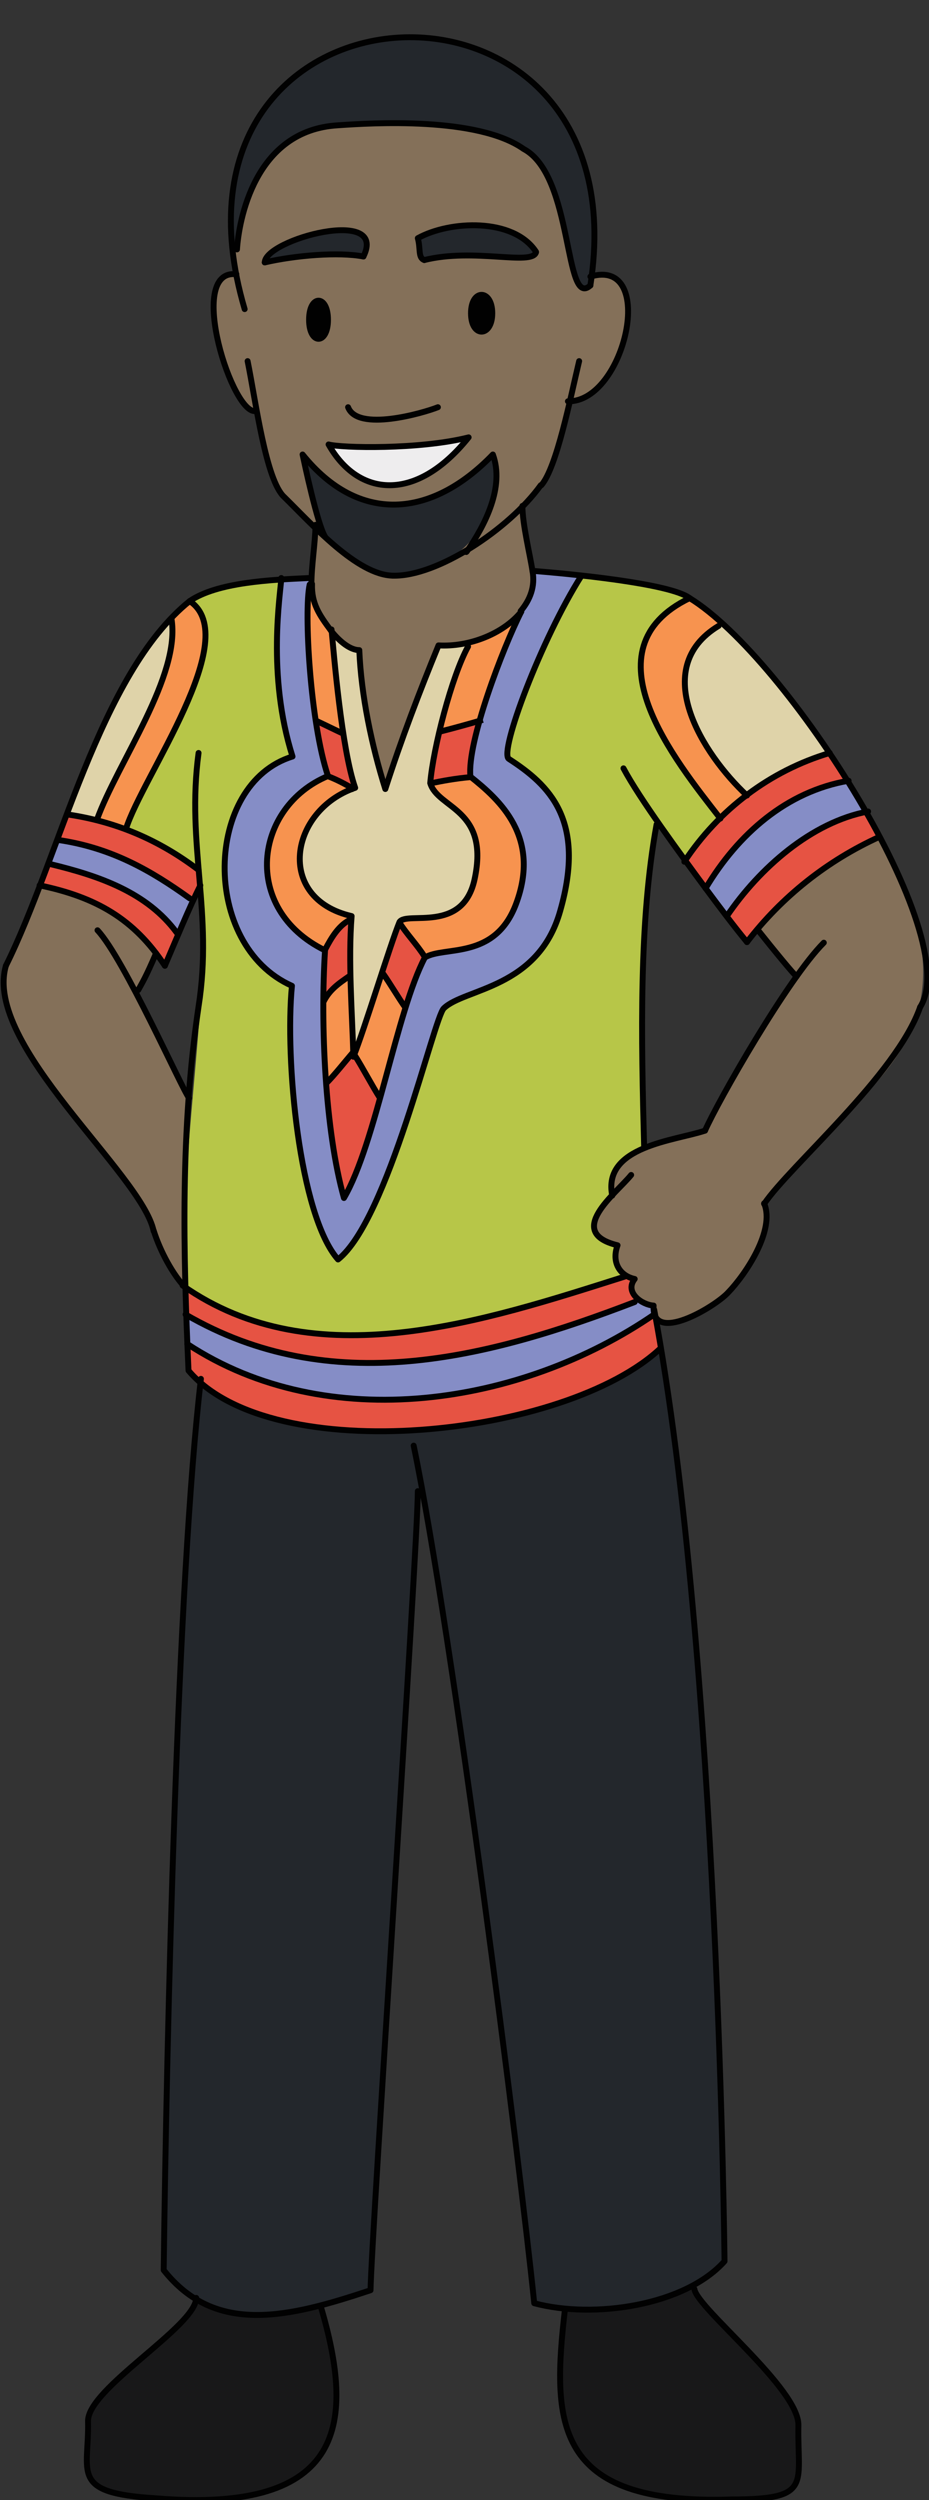 <?xml version="1.0" encoding="UTF-8"?><svg id="Latin_America" xmlns="http://www.w3.org/2000/svg" width="157.2" height="423" viewBox="0 0 157.2 423"><rect x="0" y="0" width="157.2" height="423" fill="#333333" stroke="none"/><defs><style>.cls-1{stroke-linecap:round;stroke-linejoin:round;}.cls-1,.cls-2{fill:none;stroke:#010101;}.cls-3{fill:#847059;}.cls-3,.cls-4,.cls-5,.cls-6,.cls-7,.cls-8,.cls-9,.cls-10,.cls-11,.cls-12,.cls-13{stroke-width:0px;}.cls-4{fill:#181819;}.cls-5{fill:#23272c;}.cls-6{fill:#dfd3a9;}.cls-7{fill:#858dc6;}.cls-8{fill:#b7c648;}.cls-9{fill:#8b6748;}.cls-10{fill:#e65343;}.cls-11{fill:#eeedee;}.cls-12{fill:#f7934f;}.cls-13{fill:#010101;}</style></defs><path class="cls-12" d="m59.4,155.2c0,.1,0,.2,0,.4-2.1.9-3.3,3.1-4.4,5.1-14.2-6.9-12-24.2.4-29.4h0c1.5.7,3,1.4,4.5,2.2-11.1,3.9-13.3,18.7-.4,21.6Z"/><path class="cls-7" d="m32.1,152h.7c-.7,1.6-1.6,3.7-2.6,5.9h-.3c-5.1-7.1-13.4-9.7-21.8-11.9.5-1.3,1-2.6,1.5-3.9,9.2,1.3,16,5.3,22.5,9.9Z"/><path class="cls-10" d="m31.5,218h0c22.3,15.1,51.1,5.5,74.5-2.1.5.3,1,.5,1.4.6-1.1,1.4-.5,2.6.6,3.4-24.9,10.2-51.8,16.8-76.4,2.6,0-1.5-.1-3-.1-4.5Z"/><path class="cls-4" d="m117.5,387.3c.4,3.2,17.8,16.9,17.6,23.1-.2,9.9,2.5,12.5-11.3,12.5-30.3,1-30.4-13-28.3-32.2,6.9.6,15.3-1.1,21-3.7l.9.2Z"/><path class="cls-10" d="m71.2,162.5c-.4.5-1.3,3.6-2.5,8.1-1.2-1.7-2.6-4.1-3.8-5.8h-.2c1.4-4.4,2.6-8.1,2.9-8.6,1.2,1.8,3.1,3.9,4.3,5.8-.3.2-.5.3-.7.6Z"/><path class="cls-7" d="m110.8,222.4c-22.4,15.3-55.4,20.6-79,5,0-1.6-.1-3.3-.2-5,24.6,14.2,51.5,7.6,76.4-2.6.8.7,1.9,1.1,2.6,1.1,0,.5,0,1,.2,1.5Z"/><path class="cls-7" d="m81.2,121.9c1.7-5.9,4.4-13.4,7-18.5,1.5-1.9,2.4-4.3,2-6.8,1.3,0,4.3.3,8.3.8h0c-6.8,10.7-14,29.9-12.3,31,6.8,4.4,13.1,10.3,8.7,25.7-3.7,13.2-16.2,13.1-19.7,16.5-1.7,1.6-9.4,35.8-17.9,42.5-6.6-7.5-9-34-7.8-46.3-15.5-6.9-14.9-34.2.1-38.8-4.4-13.6-2.1-27.8-1.9-30,2.3-.2,3.7-.3,5.1-.2,0,.3,0,.7,0,1h-.3c-1,4.5.1,23.5,3.1,32.4-12.5,5.2-14.8,22.5-.5,29.5-.8,12.5,0,30.5,3.2,41.9,5.4-9.2,8.9-31.5,13.7-40.7,3.2-1.9,11.7.5,15.4-9,4.3-11.3-2.8-17.7-7.7-21.6-.6-.4.2-4.4,1.6-9.4Z"/><path class="cls-12" d="m72.9,133.7c-.1,0-.2-.5-.1-1.2,2.2-.5,4.4-.8,6.7-1h.1c4.9,3.8,12,10.1,7.6,21.4-3.6,9.5-12.1,7-15.4,9-1.2-1.8-3.1-4-4.3-5.8,1.2-2,10.6,2,12.7-7.2,2.2-9.9-3.8-12.5-7.3-15.2Z"/><path class="cls-7" d="m143.6,132.1c1.2,1.8,2.3,3.6,3.3,5.3-9.6,1.8-18.4,9.6-23.9,17.7-1.2-1.5-2.4-3.1-3.6-4.8h0c5.5-9.2,13.7-16.4,24.2-18.2Z"/><path class="cls-12" d="m78.9,110l-.3-1.2c3.7-.7,7.4-2.6,9.5-5.4-2.6,5.1-5.3,12.5-7,18.5-2.3.6-4.5,1.3-6.8,1.9,1.2-4.9,2.8-10.5,4.5-13.8Z"/><path class="cls-5" d="m100.1,46.7c0,.5-.2,1-.3,1.5-4.5,4.1-2.8-18.6-11.3-23.1-7.8-5.5-25.7-4.4-31.4-4-14.2.8-16.8,16.3-17.1,21h-.2c-6.7-50.9,69.4-45.5,60.3,4.6Z"/><path class="cls-10" d="m59.2,165.1h0c-1.9,1.3-3.5,2.4-4.5,4.5,0-5.7-.6-11.3,4.7-14.1-.2,3-.3,6.2-.2,9.5Z"/><path class="cls-10" d="m60,178.5c1.4,2.2,2.9,5.1,4.3,7.3-2,6.8-4.2,13.3-6.1,16.8-1.5-4.9-2.4-12-3-19.3,1.4-1.4,3.2-3.7,4.5-5.2,0,.3,0,.6,0,.9,0-.1.1-.3.2-.5h0Z"/><path class="cls-12" d="m53.5,122c-1.6-10-1.6-19.8-1-23.2h.3c-.1,3.2,1.2,5.1,3.2,7.9.3,2.6.8,10.2,1.9,17.3-1.4-.7-2.8-1.4-4.3-2h-.2Z"/><path class="cls-3" d="m103.5,202.2c-1.6-8.3,10.8-9.2,15.7-10.9.6-2.2,11.8-21.2,15.5-26.1-.3-.1-3.9-4.5-6.6-7.9,5.7-6.8,12.9-12.2,21-15.8,19.7,36.7-6.4,42.3-19.8,62.2,1.9,4.5-3.1,12-6.1,15.1-2.2,2.3-13,8.8-12.6,2.2-1.9,0-5-2.1-3.2-4.5-2.4-.5-4-2.7-2.9-5.7-6.4-1.6-3.8-5.4-1-8.5Z"/><path class="cls-5" d="m111.8,228.2c-15.4,14.7-63.8,20-77.8,5.4-4,33.7-5.8,110.7-6.3,150.4,8.8,11.1,21.2,8,35,3.4.1-8.3,8-125.7,8-135.2h.9c5.3,29.1,17.1,117.4,18.9,137.4,10.1,2.7,25.5.4,32.2-7.1,0,0-.6-92.2-10.8-154.4Z"/><path class="cls-5" d="m83.3,76.9c3.9,17.2-17.2,27.6-28.4,13.9-1.3-2.1-3.5-12.5-3.8-13.9,9.5,11.8,21.8,10.8,32.2,0Z"/><path class="cls-6" d="m29,104.6c1.7,9.9-9.2,24.4-12.7,34.2-1.6-.4-3.3-.7-5-1,6.7-17.1,8.9-23.1,17.7-33.2Z"/><path class="cls-12" d="m59.9,178.5c1.3-3.3,3.1-9,4.7-13.8h.2c1.2,1.8,2.6,4.2,3.8,5.9-1.2,4.3-2.7,9.9-4.3,15.2-1.4-2.2-2.9-5.1-4.3-7.3h0Z"/><path class="cls-4" d="m56.9,404.5c.4,12.1-7.8,20.3-30.7,18.1-14.6-.9-11.2-4.3-11.4-13-.1-5.4,18.3-16.1,18.3-20.9,5.9,4.1,10.8,3.9,21,1.1.9,2,2.6,10.4,2.8,14.6Z"/><path class="cls-13" d="m81.4,49.8c2.3,0,2.3,6.5,0,6.4-2.3,0-2.3-6.5,0-6.4Z"/><path class="cls-6" d="m72.8,132.5h0c0,0-.1,0-.2,0,0,0,.1,0,.2,0Z"/><path class="cls-10" d="m33.9,149.8c-.2.4-.6,1.2-1.1,2.3-7-4-13.5-8.9-23.1-10,.6-1.4,1.1-2.9,1.7-4.3,8.2,1.3,15.7,4.3,22.4,9.5,0,.8.2,1.7.2,2.5Z"/><path class="cls-6" d="m59.4,155.6c0-.1,0-.2,0-.4-13-3-10.5-17.9.6-21.7-2.3-6.6-3.6-22.6-4-26.8,1.5,1.9,3.3,3.3,4.8,3.3.3,7.6,2.2,16.2,4.4,23.5,2.7-8.4,5.8-16.6,9-24.3,1.4,0,3,0,4.4-.3l.3,1.2c-2.5,4.9-5.6,17-6.1,22.5,0,0-.1,0-.2,0,0,0,.1,0,.2,0,1.3,4.4,10.2,4.3,7.5,16.3-2,9.2-11.5,5.3-12.7,7.2-1.6,4-6,18.4-7.8,22.8-.2-7.2-.9-16-.3-23.4Z"/><path class="cls-10" d="m33.9,233.6c-.8-.7-1.4-1.3-2-1.7,0-1.5-.1-3-.2-4.5,23.6,15.6,56.6,10.3,79-5,.4,1.9.7,3.8,1,5.8-15.4,14.7-63.8,20-77.8,5.4Z"/><path class="cls-10" d="m55.4,131.4h0c0,0,.1-.1.2-.1-.9-2.9-1.5-6.1-2-9.2h.2c1.4.7,2.8,1.3,4.3,2,.5,3.5,1.2,6.8,2.1,9.4,0,0,0,0-.1,0-1.4-.9-2.9-1.6-4.5-2.2Z"/><path class="cls-10" d="m30.2,157.9c-.8,1.8-1.6,3.7-2.3,5.4-5.2-7.9-11.5-11.6-21.2-13.6.5-1.2.9-2.5,1.4-3.7,8.4,2.2,16.6,4.8,21.8,11.8h.3Z"/><path class="cls-12" d="m32.1,101.7c9.2,6.3-8.1,29.7-10.8,38.6-1.6-.6-3.3-1.1-5-1.6,3.5-9.9,14.3-24.2,12.7-34.2,1-1.1,2-2.1,3.1-2.9h0Z"/><path class="cls-10" d="m121.9,138.5c5.2-5.1,11.5-8.9,18.5-11,1.1,1.6,2.2,3.2,3.2,4.7-10.5,1.8-18.7,9-24.2,18.2-1.1-1.5-2.3-3.1-3.4-4.7,1.7-2.6,3.7-5,5.9-7.2Z"/><path class="cls-10" d="m149.1,141.4c-8.9,4-16.8,10.2-22.7,17.9-1.1-1.3-2.2-2.8-3.4-4.3,5.5-8.1,14.2-15.9,23.9-17.7.8,1.4,1.6,2.8,2.3,4.1Z"/><path class="cls-10" d="m72.8,132.5c.1-1.7.7-5,1.6-8.7,2.3-.6,4.6-1.3,6.8-1.9-1.4,5.1-2.3,9-1.6,9.5h-.1c-2.3.3-4.5.7-6.7,1.2h0Z"/><path class="cls-13" d="m53.9,50.8c2,0,2,6.7,0,6.6-2.1,0-2.1-6.7,0-6.6Z"/><path class="cls-12" d="m54.7,169.6c1-2.1,2.6-3.2,4.5-4.5h0c0,4.5.3,9,.5,13-1.2,1.5-3.1,3.9-4.5,5.2-.3-4.7-.5-9.4-.5-13.7Z"/><path class="cls-9" d="m110.6,221.6c0,.2,0,.5.1.7,0-.2-.1-.5-.1-.7Z"/><path class="cls-5" d="m90.7,42.7c-.7,2.3-10.5-.8-18.9,1.3-1.1-.4-.6-1.9-1.1-3.7,5.4-3,16.2-3.5,20,2.3Z"/><path class="cls-11" d="m79.3,74c-9,11.2-18.7,10.1-23.7,1.2,2.1.6,15.4.8,23.7-1.2Z"/><path class="cls-6" d="m131.1,115.2c3.6,4.4,6.7,8.4,9.3,12.2-5.1,1.5-9.8,3.9-14,7.1-7.8-7.2-16.6-21.8-4.3-29.1,3.5,3.2,6.8,7.1,9,9.8Z"/><path class="cls-5" d="m55.6,39.2c4.9,0,8-.2,5.9,4.2-4.2-.8-11.6-.2-16.7,1,1-2.2,5.7-5.1,10.8-5.2Z"/><path class="cls-12" d="m122.1,105.5c-12.3,7.3-3.5,21.9,4.3,29.1-1.6,1.2-3.1,2.5-4.5,3.9-7.7-9.8-23-28.6-5.2-37.3,1.7,1.1,3.6,2.6,5.4,4.3Z"/><path class="cls-3" d="m100.1,46.7c0,.5-.2,1-.3,1.5-4.5,4.1-2.8-18.6-11.3-23.1-7.8-5.5-25.7-4.4-31.4-4-14.2.8-16.8,16.3-17.1,21h-.2c.1,1.5.3,2.9.5,4.2-9.2-1.3-.8,24.5,3.1,23.1,2.1,12,3.2,13.8,9.9,19.8-1,7.7-1.5,18.1,7.4,20.6.3,7.6,2.2,16.2,4.4,23.5,2.7-8.4,5.8-16.6,9-24.3,6.9.3,15.8-3.7,16.1-11.3-.3-3.3-1.8-8.5-1.9-12.1,5-4.7,5.8-8.5,8-17.8,9.4-.2,14.8-24.1,3.7-21.1Zm-20.8,27.3c-9,11.2-18.7,10.1-23.7,1.2,2.1.6,15.4.8,23.7-1.2Zm-34.5-29.6c.1-3.9,20.9-9.5,16.7-1-4.2-.8-11.6-.2-16.7,1Zm10.7,9.7c0,4.3-3.2,4.3-3.2,0,0-4.3,3.2-4.3,3.2,0Zm11,43.3c-11.7-2-13.5-10.3-15.4-20.5,9.5,11.8,21.8,10.8,32.2,0,3.3,11.3-7.6,21-16.8,20.5Zm13.1-44.4c0-4.2,3.6-4.1,3.6,0,0,4.1-3.6,4.2-3.6,0Zm-7.8-9c-1.1-.4-.6-1.9-1.1-3.7,5.4-3,16.2-3.5,20,2.3-.7,2.3-10.5-.8-18.9,1.3Z"/><path class="cls-3" d="m22.9,167.7c4.3,8.1,8.3,17.3,9.1,18.1-.9,11.6-.8,22.5-.5,32.2-2.2-2.2-4.4-6.3-5.5-9.7-2-9.7-28.9-31.5-25-44.9,1.1-1.8,3.2-7,5.7-13.6,9.2,1.8,14,4.9,19.8,11.4h0c-1.7,4.1-2.4,5.2-3,6.2l-.5.2Z"/><path class="cls-8" d="m33.9,149.8c0-.8-.1-1.7-.2-2.5-3.9-3-8-5.3-12.3-6.9,2.7-8.9,20.1-32.4,10.7-38.7,4.3-2.9,9.1-2.6,15.6-3.7-.2,2.2-2.5,16.4,1.9,30-15,4.5-15.6,31.9-.1,38.8-1.2,12.4,1.2,38.8,7.8,46.3,8.5-6.7,16.2-40.9,17.9-42.5,3.5-3.4,16-3.3,19.7-16.5,4.4-15.5-1.9-21.3-8.7-25.7-1.7-1.1,5.5-20.3,12.3-31h0c8.3,1.3,14.8,1.6,18.3,3.8-17.8,8.6-2.5,27.4,5.2,37.3-2.2,2.2-4.2,4.6-5.9,7.2-1.6-2.2-3.1-4.4-4.5-6.4l-.4.2c-3,16.5-2.6,35.9-2.1,54.7-3.6,1.5-6.3,3.8-5.4,8-2.9,3.1-5.5,6.9,1,8.5-.9,2.4,0,4.2,1.5,5.2-23.5,7.6-52.2,17.2-74.5,2.1-2-20.6,4-47.2,2.4-68.2Z"/><path class="cls-1" d="m52.3,97.8c-6.5.3-15.5.7-20.2,3.9-15.3,12.3-22,43.4-31.1,61.7"/><path class="cls-1" d="m90.3,96.6c6.2.5,23.1,2.1,26.4,4.6,16.5,10.1,46.6,57.3,39,69.2"/><path class="cls-1" d="m33.6,127.4c-2.1,15.6,2.5,27,0,42.9-3.1,21-2.6,41.6-1.7,61.6,14.1,16.7,63.9,11.3,79.9-3.8"/><path class="cls-1" d="m111.1,139.5c-3,16.5-2.6,35.9-2.1,54.7"/><path class="cls-1" d="m26,208.2c1.1,3.5,3.3,7.6,5.5,9.8"/><path class="cls-1" d="m1,163.4c-3.9,13.4,23,35.2,25,44.9"/><path class="cls-1" d="m16.5,157.4c4.5,4.8,14.2,26.7,15.5,28.4"/><path class="cls-1" d="m155.7,170.4c-4,11.5-22.1,26.9-26.4,33.3"/><path class="cls-1" d="m119.3,191.3c2.2-5,14-25.7,20.1-31.8"/><path class="cls-1" d="m106.8,198.8c-2.6,3.2-11.3,9.7-2.3,11.9-1.1,3,.5,5.2,2.9,5.7-1.8,2.3,1.3,4.4,3.2,4.5-.4,6.7,10.4.2,12.6-2.2,3-3.1,8-10.6,6.1-15.1"/><path class="cls-1" d="m119.3,191.3c-5,1.7-17.4,2.6-15.7,11"/><path class="cls-1" d="m34,233.3c-4,34-5.8,110.8-6.3,150.8,8.8,11.1,21.2,8,35,3.4.1-8.3,8-125.7,8-135.2"/><path class="cls-1" d="m70,244.6c6.6,31.8,18,121.5,20.4,145.1,10.1,2.7,25.5.4,32.2-7.1,0,.6-.9-102.2-11.9-161"/><path class="cls-1" d="m119.4,150.3c-4.2-5.7-11.2-15.2-13.9-20.3"/><path class="cls-1" d="m126.4,159.4c-2.3-2.8-4.7-6-7-9.1"/><path class="cls-1" d="m134.8,165.2c-.3-.1-3.9-4.5-6.6-7.9"/><path class="cls-1" d="m26.4,161.3c-1.7,4-2.4,5.1-3,6.2"/><path class="cls-1" d="m33.9,149.8c-1.9,3.8-4.2,9.4-6,13.6"/><path class="cls-1" d="m117.5,387.3c.4,3.2,17.8,16.9,17.6,23.1-.2,9.9,2.5,12.5-11.3,12.5-30.3,1-30.4-13.1-28.2-32.2"/><path class="cls-1" d="m33.2,388.8c0,4.8-18.5,15.4-18.3,20.9.2,8.7-3.2,12.1,11.4,13,32.5,2.7,33.7-13,28-32.4"/><path class="cls-1" d="m66.5,97.4c7.4.2,19.6-7.8,25-15.3"/><path class="cls-1" d="m41.9,61.1c1.4,6.9,3.1,20.2,6.2,23,4.7,4.6,12.3,13.2,18.4,13.3"/><path class="cls-1" d="m44.8,44.4c5.2-1.2,12.5-1.8,16.7-1"/><path class="cls-1" d="m71.8,44c8.4-2.1,18.2,1,18.9-1.3"/><path class="cls-1" d="m58.9,68.9c1.6,4.2,12.7,1,15.2,0"/><path class="cls-1" d="m99.9,46.8c11.4-3.4,5.9,21.3-3.8,21.1"/><path class="cls-1" d="m98,61.1c-1.5,6.3-3.8,18-6.4,21"/><path class="cls-1" d="m52.7,98.8c0-3.1.6-6.5.7-10"/><path class="cls-1" d="m56,106.7c-2-2.7-3.3-4.6-3.2-7.9"/><path class="cls-1" d="m88.2,103.5c-3.1,3.8-8.9,6-14,5.7-3.2,7.8-6.3,15.9-9,24.3-2.3-7.3-4.1-15.9-4.4-23.5-1.5,0-3.3-1.4-4.8-3.3"/><path class="cls-1" d="m90.1,96.6c.5,2.6-.4,4.9-2,6.8"/><path class="cls-1" d="m88.4,85.6c0,3.1,1.3,8.3,1.7,11"/><path class="cls-1" d="m44.8,44.4c.1-3.9,20.9-9.5,16.7-1"/><path class="cls-1" d="m71.8,44c-1.1-.4-.6-1.9-1.1-3.7,5.4-3,16.2-3.5,20,2.3"/><path class="cls-1" d="m55.6,75.2c5,8.9,14.8,9.9,23.7-1.2-8.3,2.1-21.6,1.8-23.7,1.2Z"/><path class="cls-1" d="m55.5,54.1c0,4.3-3.2,4.3-3.2,0,0-4.3,3.2-4.3,3.2,0Z"/><path class="cls-1" d="m41.4,52.3C24.1-6.3,109-10.3,99.9,48.3"/><path class="cls-1" d="m40,46.4c-8.7-1-.5,24.5,3.4,23.1"/><path class="cls-1" d="m79.7,53c0,4.2,3.6,4.1,3.6,0,0-4.1-3.6-4.2-3.6,0Z"/><path class="cls-1" d="m148.8,141.6c-8.8,4-16.5,10.1-22.4,17.8"/><path class="cls-1" d="m6.7,149.8c9.6,2,16,5.7,21.2,13.6"/><path class="cls-1" d="m140.4,127.4c-10.1,3-18.8,9.6-24.6,18.4"/><path class="cls-1" d="m143.6,132.1c-10.5,1.8-18.7,9-24.2,18.2h0"/><path class="cls-1" d="m146.9,137.3c-9.6,1.8-18.4,9.6-23.9,17.7"/><path class="cls-1" d="m11.4,137.8c8.2,1.2,15.5,4.3,22.2,9.4h0"/><path class="cls-1" d="m32.1,152c-6.4-4.6-13.2-8.6-22.4-9.9"/><path class="cls-1" d="m29.9,157.8c-5-6.8-13.1-9.6-21.4-11.6"/><path class="cls-1" d="m79.2,109.4c-2.8,5.1-5.9,17.2-6.4,23.1,1.3,4.4,10.1,4.3,7.5,16.3-2,9.2-11.5,5.3-12.7,7.2-1.6,3.9-6,18.4-7.8,22.8-.2-7.4-.9-16.2-.3-23.8-13-3-10.5-17.9.6-21.7-2.3-6.6-3.6-22.6-4-26.8"/><path class="cls-1" d="m88.2,103.5c-3.1,6.1-9.2,22.1-8.6,27.9,4.9,3.9,12,10.2,7.7,21.6-3.6,9.5-12.1,7-15.4,9-4.8,9.1-8.3,31.5-13.7,40.7-3.2-11.4-4-29.4-3.2-41.9-14.3-7-12-24.3.5-29.5-3-8.9-4.1-27.9-3.1-32.4"/><path class="cls-1" d="m98.4,97.4c-6.8,10.7-14,29.9-12.3,31,6.8,4.4,13.1,10.3,8.7,25.7-3.7,13.2-16.2,13.1-19.7,16.5-1.7,1.6-9.4,35.8-17.9,42.5-6.6-7.5-9-34-7.8-46.3-15.5-6.9-14.9-34.2.1-38.8-4.4-13.9-2-27.7-1.9-30.2"/><path class="cls-1" d="m116.7,101.2c-17.8,8.6-2.5,27.4,5.2,37.3t0,0"/><path class="cls-1" d="m126.4,134.6c-7.5-7-16.7-21.5-4.8-28.7"/><path class="cls-1" d="m29,104.6c1.7,9.7-9.1,24.4-12.6,34.1"/><path class="cls-1" d="m32.1,101.7c9.2,6.2-8.1,29.8-10.8,38.6"/><path class="cls-1" d="m105.7,216c-23.7,7.5-52.5,17.2-74.8,1.5"/><path class="cls-1" d="m107.4,220.3c-25,9.6-51.4,16.4-76,2.1"/><path class="cls-1" d="m110.7,222.4c-22.4,15.4-55.3,20.6-79,5"/><path class="cls-2" d="m79.5,131.5c-2.3.2-4.6.6-6.9,1.1.1,0,.2,0,.4-.1"/><path class="cls-2" d="m81.7,121.8c-2.4.7-4.9,1.4-7.3,2"/><path class="cls-2" d="m60,133.6c-1.5-.9-3-1.7-4.6-2.3,0,0,.2,0,.3,0"/><path class="cls-2" d="m58,124.1c-1.5-.7-2.9-1.4-4.4-2.1"/><path class="cls-2" d="m67.6,156.1c1.1,1.8,3.1,3.9,4.2,5.7"/><path class="cls-2" d="m64.8,164.7c1.2,1.7,2.6,4.1,3.8,5.8"/><path class="cls-2" d="m59.5,155.5c-2.1.9-3.4,3.1-4.5,5.2"/><path class="cls-2" d="m59.2,165.1c-1.9,1.3-3.5,2.4-4.5,4.5"/><path class="cls-2" d="m60,178.5c1.4,2.2,2.9,5.1,4.3,7.3,0,0,0,0,0,0"/><path class="cls-2" d="m55.2,183.3c1.4-1.4,3.2-3.7,4.5-5.2"/><path class="cls-1" d="m99.9,48.3c-4.5,4.1-2.8-18.6-11.3-23.1-7.8-5.5-25.7-4.4-31.4-4-14.2.8-16.8,16.3-17.1,21"/><path class="cls-1" d="m78.9,93.3s0,0,0,.1"/><path class="cls-1" d="m55,90.8c-1.3-2.1-3.5-12.5-3.8-13.9,9.5,11.8,21.8,10.8,32.2,0,2,5.5-1.3,11.9-4.4,16.4"/></svg>